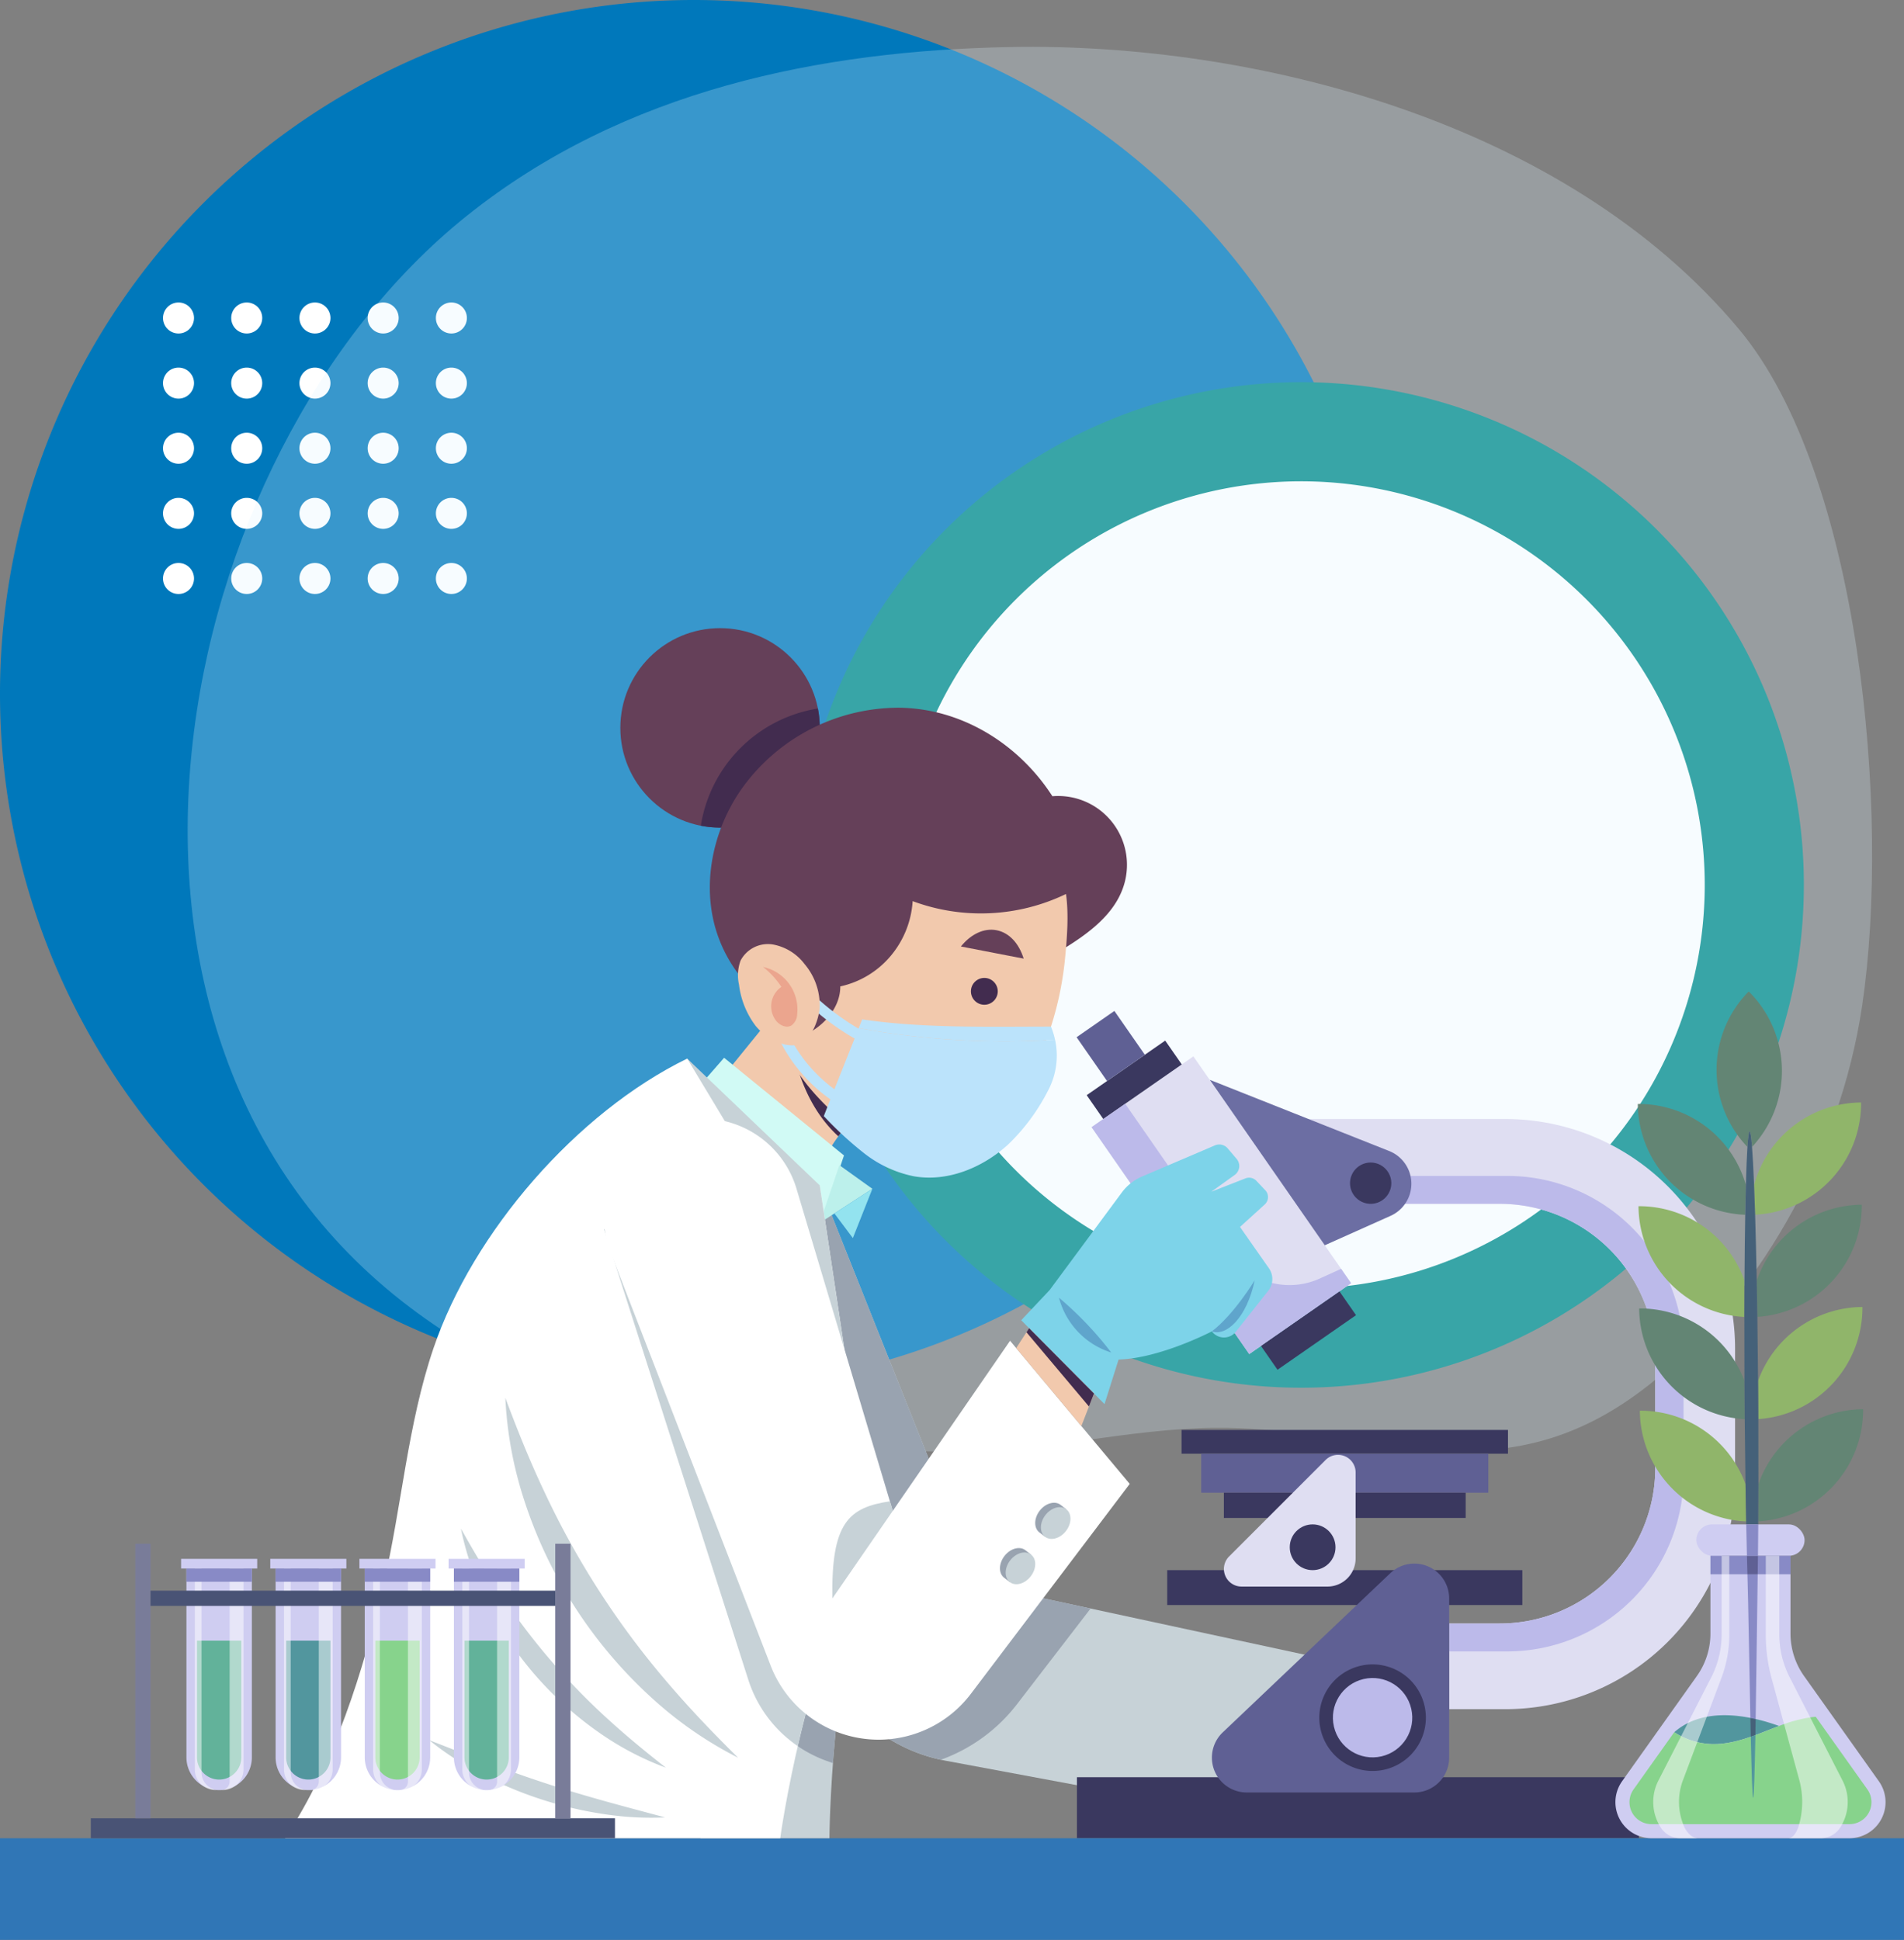 <svg xmlns="http://www.w3.org/2000/svg" xmlns:xlink="http://www.w3.org/1999/xlink" width="400" height="407.5" viewBox="0 0 400 407.5">
  <rect x="0" y="0" width="400" height="407.5" fill="#808080" stroke="none"/>
  <defs>
    <clipPath id="clip-path">
      <rect id="Rectángulo_33841" data-name="Rectángulo 33841" width="353.874" height="295.116" fill="none"/>
    </clipPath>
  </defs>
  <g id="Grupo_1018699" data-name="Grupo 1018699" transform="translate(-180 -3801)">
    <g id="Grupo_1009020" data-name="Grupo 1009020" transform="translate(180 3801)">
      <path id="Trazado_113636" data-name="Trazado 113636" d="M291.508,294.772A145.754,145.754,0,1,1,145.754,149.018,145.754,145.754,0,0,1,291.508,294.772" transform="translate(0 -149.018)" fill="#0078bb"/>
      <path id="Trazado_113637" data-name="Trazado 113637" d="M1199.467,544.095A105.615,105.615,0,1,1,1093.853,438.48a105.615,105.615,0,0,1,105.615,105.615" transform="translate(-820.505 -358.201)" fill="#008b8a"/>
      <path id="Trazado_113638" data-name="Trazado 113638" d="M1232.906,598.359a84.79,84.79,0,1,1-84.79-84.79,84.79,84.79,0,0,1,84.79,84.79" transform="translate(-874.769 -412.465)" fill="#fff"/>
      <path id="Trazado_113665" data-name="Trazado 113665" d="M129.99,381.385a3.257,3.257,0,1,1-3.257-3.257,3.257,3.257,0,0,1,3.257,3.257" transform="translate(-89.231 -314.587)" fill="#fff"/>
      <path id="Trazado_113666" data-name="Trazado 113666" d="M181.665,381.385a3.257,3.257,0,1,1-3.257-3.257,3.257,3.257,0,0,1,3.257,3.257" transform="translate(-126.575 -314.587)" fill="#fff"/>
      <path id="Trazado_113667" data-name="Trazado 113667" d="M233.34,381.385a3.257,3.257,0,1,1-3.257-3.257,3.257,3.257,0,0,1,3.257,3.257" transform="translate(-163.918 -314.587)" fill="#fff"/>
      <path id="Trazado_113668" data-name="Trazado 113668" d="M285.016,381.385a3.257,3.257,0,1,1-3.257-3.257,3.257,3.257,0,0,1,3.257,3.257" transform="translate(-201.262 -314.587)" fill="#fff"/>
      <path id="Trazado_113669" data-name="Trazado 113669" d="M336.69,381.385a3.257,3.257,0,1,1-3.257-3.257,3.257,3.257,0,0,1,3.257,3.257" transform="translate(-238.605 -314.587)" fill="#fff"/>
      <path id="Trazado_113670" data-name="Trazado 113670" d="M129.99,430.711a3.257,3.257,0,1,1-3.257-3.257,3.257,3.257,0,0,1,3.257,3.257" transform="translate(-89.231 -350.233)" fill="#fff"/>
      <path id="Trazado_113671" data-name="Trazado 113671" d="M181.665,430.711a3.257,3.257,0,1,1-3.257-3.257,3.257,3.257,0,0,1,3.257,3.257" transform="translate(-126.575 -350.233)" fill="#fff"/>
      <path id="Trazado_113672" data-name="Trazado 113672" d="M233.34,430.711a3.257,3.257,0,1,1-3.257-3.257,3.257,3.257,0,0,1,3.257,3.257" transform="translate(-163.918 -350.233)" fill="#fff"/>
      <path id="Trazado_113673" data-name="Trazado 113673" d="M285.016,430.711a3.257,3.257,0,1,1-3.257-3.257,3.257,3.257,0,0,1,3.257,3.257" transform="translate(-201.262 -350.233)" fill="#fff"/>
      <path id="Trazado_113674" data-name="Trazado 113674" d="M336.69,430.711a3.257,3.257,0,1,1-3.257-3.257,3.257,3.257,0,0,1,3.257,3.257" transform="translate(-238.605 -350.233)" fill="#fff"/>
      <path id="Trazado_113675" data-name="Trazado 113675" d="M129.99,480.038a3.257,3.257,0,1,1-3.257-3.257,3.257,3.257,0,0,1,3.257,3.257" transform="translate(-89.231 -385.88)" fill="#fff"/>
      <path id="Trazado_113676" data-name="Trazado 113676" d="M181.665,480.038a3.257,3.257,0,1,1-3.257-3.257,3.257,3.257,0,0,1,3.257,3.257" transform="translate(-126.575 -385.88)" fill="#fff"/>
      <path id="Trazado_113677" data-name="Trazado 113677" d="M233.34,480.038a3.257,3.257,0,1,1-3.257-3.257,3.257,3.257,0,0,1,3.257,3.257" transform="translate(-163.918 -385.88)" fill="#fff"/>
      <path id="Trazado_113678" data-name="Trazado 113678" d="M285.016,480.038a3.257,3.257,0,1,1-3.257-3.257,3.257,3.257,0,0,1,3.257,3.257" transform="translate(-201.262 -385.88)" fill="#fff"/>
      <path id="Trazado_113679" data-name="Trazado 113679" d="M336.69,480.038a3.257,3.257,0,1,1-3.257-3.257,3.257,3.257,0,0,1,3.257,3.257" transform="translate(-238.605 -385.88)" fill="#fff"/>
      <path id="Trazado_113680" data-name="Trazado 113680" d="M129.99,529.364a3.257,3.257,0,1,1-3.257-3.257,3.257,3.257,0,0,1,3.257,3.257" transform="translate(-89.231 -421.526)" fill="#fff"/>
      <path id="Trazado_113681" data-name="Trazado 113681" d="M181.665,529.364a3.257,3.257,0,1,1-3.257-3.257,3.257,3.257,0,0,1,3.257,3.257" transform="translate(-126.575 -421.526)" fill="#fff"/>
      <path id="Trazado_113682" data-name="Trazado 113682" d="M233.34,529.364a3.257,3.257,0,1,1-3.257-3.257,3.257,3.257,0,0,1,3.257,3.257" transform="translate(-163.918 -421.526)" fill="#fff"/>
      <path id="Trazado_113683" data-name="Trazado 113683" d="M285.016,529.364a3.257,3.257,0,1,1-3.257-3.257,3.257,3.257,0,0,1,3.257,3.257" transform="translate(-201.262 -421.526)" fill="#fff"/>
      <path id="Trazado_113684" data-name="Trazado 113684" d="M336.69,529.364a3.257,3.257,0,1,1-3.257-3.257,3.257,3.257,0,0,1,3.257,3.257" transform="translate(-238.605 -421.526)" fill="#fff"/>
      <path id="Trazado_113685" data-name="Trazado 113685" d="M129.99,578.69a3.257,3.257,0,1,1-3.257-3.257,3.257,3.257,0,0,1,3.257,3.257" transform="translate(-89.231 -457.172)" fill="#fff"/>
      <path id="Trazado_113686" data-name="Trazado 113686" d="M181.665,578.69a3.257,3.257,0,1,1-3.257-3.257,3.257,3.257,0,0,1,3.257,3.257" transform="translate(-126.575 -457.172)" fill="#fff"/>
      <path id="Trazado_113687" data-name="Trazado 113687" d="M233.34,578.69a3.257,3.257,0,1,1-3.257-3.257,3.257,3.257,0,0,1,3.257,3.257" transform="translate(-163.918 -457.172)" fill="#fff"/>
      <path id="Trazado_113688" data-name="Trazado 113688" d="M285.016,578.69a3.257,3.257,0,1,1-3.257-3.257,3.257,3.257,0,0,1,3.257,3.257" transform="translate(-201.262 -457.172)" fill="#fff"/>
      <path id="Trazado_113689" data-name="Trazado 113689" d="M336.69,578.69a3.257,3.257,0,1,1-3.257-3.257,3.257,3.257,0,0,1,3.257,3.257" transform="translate(-238.605 -457.172)" fill="#fff"/>
      <g id="Grupo_1002336" data-name="Grupo 1002336" transform="translate(39.426 9.84)" opacity="0.251">
        <g id="Grupo_80323" data-name="Grupo 80323" clip-path="url(#clip-path)">
          <path id="Trazado_113615" data-name="Trazado 113615" d="M226.121,290.472c-3.342-.259-6.753-.407-10.246-.38-18.481.14-36.557,5.21-55.153,5.014-39.4-.415-79.95-4.578-114-30.306C-28.722,207.8-3.993,85.7,58.547,35.57,91.779,8.934,133.171.789,172.828.036c51.05-.97,116.53,15.493,153.107,59.309C351.418,89.872,357.754,161,351.8,201.3c-4.742,32.079-22.538,62.33-45.019,79.938-28.036,21.96-51.807,11.469-80.657,9.237" transform="translate(0 0.004)" fill="#e0f4fe"/>
        </g>
      </g>
    </g>
    <g id="Grupo_1018698" data-name="Grupo 1018698" transform="translate(180 3932.948)">
      <g id="Grupo_1018635" data-name="Grupo 1018635" transform="translate(144.362 117.062)">
        <path id="Trazado_720146" data-name="Trazado 720146" d="M225.39,245.08,258.81,328.9l70.121,15.116-12.176,34.011L251.81,365.927a34.555,34.555,0,0,1-25.6-20.75l-28.678-69.25Z" transform="translate(-197.532 -245.08)" fill="#c7d2d7"/>
        <path id="Trazado_720147" data-name="Trazado 720147" d="M288.471,245.08l33.42,83.815,23.481,5.062-15.479,20.116a35.249,35.249,0,0,1-15.958,11.645,34.541,34.541,0,0,1-24.644-20.541l-28.678-69.25Z" transform="translate(-260.613 -245.08)" fill="#99a3b0"/>
      </g>
      <g id="Grupo_1018644" data-name="Grupo 1018644" transform="translate(226.174 80.408)">
        <rect id="Rectángulo_348344" data-name="Rectángulo 348344" width="118.053" height="12.816" transform="translate(0.074 160.971)" fill="#3a385f"/>
        <g id="Grupo_1018636" data-name="Grupo 1018636" transform="translate(46.161 22.708)">
          <path id="Trazado_720148" data-name="Trazado 720148" d="M93.119,244.03h27.108a32.689,32.689,0,0,1,32.689,32.689v22.786a32.689,32.689,0,0,1-32.689,32.689H109.612v17.991h11.8a48.265,48.265,0,0,0,48.265-48.265V274.483a48.265,48.265,0,0,0-48.265-48.265H77.5Z" transform="translate(-77.5 -226.218)" fill="#dfdef2"/>
          <path id="Trazado_720149" data-name="Trazado 720149" d="M163.008,279.418v25.814a37.034,37.034,0,0,1-37.034,37.034h-12.21v-5.859h10.614a32.689,32.689,0,0,0,32.689-32.689V280.933a32.689,32.689,0,0,0-32.689-32.689H97.271l-5.138-5.86h33.841A37.034,37.034,0,0,1,163.008,279.418Z" transform="translate(-81.652 -230.431)" fill="#bcbaea"/>
        </g>
        <g id="Grupo_1018639" data-name="Grupo 1018639" transform="translate(0 0)">
          <g id="Grupo_1018637" data-name="Grupo 1018637">
            <rect id="Rectángulo_348345" data-name="Rectángulo 348345" width="26.063" height="58.041" transform="matrix(-0.821, 0.571, -0.571, -0.821, 57.676, 57.199)" fill="#dfdef2"/>
            <rect id="Rectángulo_348346" data-name="Rectángulo 348346" width="20.086" height="6.1" transform="translate(22.098 11.244) rotate(145.201)" fill="#3a385f"/>
            <rect id="Rectángulo_348347" data-name="Rectángulo 348347" width="20.086" height="6.1" transform="translate(58.703 63.914) rotate(145.201)" fill="#3a385f"/>
            <rect id="Rectángulo_348348" data-name="Rectángulo 348348" width="9.672" height="11.209" transform="matrix(-0.821, 0.571, -0.571, -0.821, 14.34, 9.205)" fill="#5f6094"/>
          </g>
          <g id="Grupo_1018638" data-name="Grupo 1018638" transform="translate(27.981 14.472)">
            <path id="Trazado_720150" data-name="Trazado 720150" d="M169.475,215.078l37.686,14.956a7.393,7.393,0,0,1,.291,13.621l-13.82,6.18Z" transform="translate(-169.475 -215.078)" fill="#6c6ea3"/>
            <path id="Trazado_720151" data-name="Trazado 720151" d="M175.18,242.918a4.335,4.335,0,1,0,4.335-4.335A4.335,4.335,0,0,0,175.18,242.918Z" transform="translate(-145.715 -221.204)" fill="#3a385f"/>
          </g>
          <path id="Trazado_720152" data-name="Trazado 720152" d="M215.525,253.356l-21.871-31.469-7.061,4.907,33.124,47.66,21.4-14.874-2.1-3.018-4.488,2.034A15.4,15.4,0,0,1,215.525,253.356Z" transform="translate(-183.443 -202.381)" fill="#bcbaea"/>
        </g>
        <g id="Grupo_1018642" data-name="Grupo 1018642" transform="translate(19.037 88.019)">
          <rect id="Rectángulo_348349" data-name="Rectángulo 348349" width="74.608" height="7.332" transform="translate(0 29.452)" fill="#3a385f"/>
          <g id="Grupo_1018640" data-name="Grupo 1018640" transform="translate(3.016)">
            <rect id="Rectángulo_348350" data-name="Rectángulo 348350" width="68.577" height="4.991" fill="#3a385f"/>
            <rect id="Rectángulo_348351" data-name="Rectángulo 348351" width="60.313" height="8.189" transform="translate(4.132 4.991)" fill="#5f6094"/>
            <rect id="Rectángulo_348352" data-name="Rectángulo 348352" width="50.799" height="5.307" transform="translate(8.889 13.18)" fill="#3a385f"/>
          </g>
          <g id="Grupo_1018641" data-name="Grupo 1018641" transform="translate(11.905 5.221)">
            <path id="Trazado_720153" data-name="Trazado 720153" d="M189.017,349.293h18.062a5.915,5.915,0,0,0,5.915-5.915V325.316a3.7,3.7,0,0,0-6.311-2.614L186.4,342.982A3.7,3.7,0,0,0,189.017,349.293Z" transform="translate(-185.313 -321.612)" fill="#dfdef2"/>
            <ellipse id="Elipse_8466" data-name="Elipse 8466" cx="4.806" cy="4.806" rx="4.806" ry="4.806" transform="translate(13.84 14.619)" fill="#3a385f"/>
          </g>
        </g>
        <g id="Grupo_1018643" data-name="Grupo 1018643" transform="translate(28.416 116.082)">
          <path id="Trazado_720154" data-name="Trazado 720154" d="M166.072,400.6h35.2a7.321,7.321,0,0,0,7.321-7.321V359.842a7.322,7.322,0,0,0-12.364-5.309l-35.2,33.435A7.321,7.321,0,0,0,166.072,400.6Z" transform="translate(-158.735 -352.506)" fill="#5f6094"/>
          <ellipse id="Elipse_8467" data-name="Elipse 8467" cx="11.195" cy="11.195" rx="11.195" ry="11.195" transform="translate(40.009 46.934) rotate(-158.207)" fill="#3a385f"/>
          <ellipse id="Elipse_8468" data-name="Elipse 8468" cx="8.336" cy="8.336" rx="8.336" ry="8.336" transform="translate(27.536 42.39) rotate(-103.08)" fill="#bcbaea"/>
        </g>
      </g>
      <path id="Trazado_720225" data-name="Trazado 720225" d="M0,0H400V21.358H0Z" transform="translate(0 254.194)" fill="#3076b6"/>
      <g id="Grupo_1018648" data-name="Grupo 1018648" transform="translate(339.37 76.319)">
        <rect id="Rectángulo_348354" data-name="Rectángulo 348354" width="22.736" height="6.593" rx="3.296" transform="translate(17.007 111.948)" fill="#cfcdf2"/>
        <path id="Trazado_720155" data-name="Trazado 720155" d="M36.149,397.67l15.712-22.1a15.421,15.421,0,0,0,2.852-8.934V350.3H71.533v16.335a15.421,15.421,0,0,0,2.852,8.934L90.1,397.67a7.576,7.576,0,0,1-6.174,11.965h-41.6a7.576,7.576,0,0,1-6.174-11.965Z" transform="translate(-34.748 -231.76)" fill="#cfcdf1"/>
        <g id="Grupo_1018645" data-name="Grupo 1018645" transform="translate(2.954 152.035)">
          <path id="Trazado_720156" data-name="Trazado 720156" d="M87.019,397.862c-1.153.43-2.3.887-3.442,1.332-3.423,1.332-6.989,2.563-10.661,2.471A15.393,15.393,0,0,1,65,399.172C71.315,393.641,80.84,395.634,87.019,397.862Z" transform="translate(-55.587 -395.602)" fill="#52969e"/>
          <path id="Trazado_720157" data-name="Trazado 720157" d="M39.6,411.305,48.136,399.3l.015-.013a15.393,15.393,0,0,0,7.922,2.494c3.672.092,7.238-1.139,10.661-2.471,1.143-.445,2.288-.9,3.442-1.332a29.916,29.916,0,0,1,7.064-1.876q.318-.036.638-.058l10.85,15.262a4.619,4.619,0,0,1-3.764,7.295h-41.6a4.619,4.619,0,0,1-3.764-7.295Z" transform="translate(-38.742 -395.717)" fill="#87d38c"/>
        </g>
        <rect id="Rectángulo_348355" data-name="Rectángulo 348355" width="16.821" height="3.882" transform="translate(19.965 118.541)" fill="#888ac6"/>
        <g id="Grupo_1018646" data-name="Grupo 1018646" transform="translate(7.95 118.541)">
          <path id="Trazado_720158" data-name="Trazado 720158" d="M52.295,407.417a17.625,17.625,0,0,0,.313-9.746l-6.016-22.1a34.867,34.867,0,0,1-1.092-8.934V350.3h2.834v16.335a19.784,19.784,0,0,0,2.053,8.934L61.7,397.67a9.879,9.879,0,0,1-.589,9.746,4.833,4.833,0,0,1-3.857,2.219H50.244C51.013,409.636,51.751,408.837,52.295,407.417Z" transform="translate(-21.855 -350.301)" fill="#fff" opacity="0.5"/>
          <path id="Trazado_720159" data-name="Trazado 720159" d="M80.151,397.67l11.309-22.1a19.784,19.784,0,0,0,2.053-8.934V350.3h1.605v16.335a25.84,25.84,0,0,1-1.508,8.934L85.3,397.67a13.006,13.006,0,0,0,.433,9.746c.751,1.42,1.771,2.219,2.833,2.219H84.6a4.833,4.833,0,0,1-3.857-2.219A9.879,9.879,0,0,1,80.151,397.67Z" transform="translate(-79.142 -350.301)" fill="#fff" opacity="0.5"/>
        </g>
        <g id="Grupo_1018647" data-name="Grupo 1018647" transform="translate(4.71)">
          <path id="Trazado_720160" data-name="Trazado 720160" d="M64.169,221.519h0a23.452,23.452,0,0,1-22.257,23.575c-.07-2.277-.144-4.381-.221-6.271A23.459,23.459,0,0,1,64.169,221.519Z" transform="translate(-17.263 -198.196)" fill="#90b56a"/>
          <path id="Trazado_720161" data-name="Trazado 720161" d="M63.56,250.568h0a23.452,23.452,0,0,1-21.931,23.556c-.039-2.631-.082-5.176-.129-7.622A23.457,23.457,0,0,1,63.56,250.568Z" transform="translate(-16.512 -205.767)" fill="#638574"/>
          <path id="Trazado_720162" data-name="Trazado 720162" d="M41.308,295.129a23.461,23.461,0,0,1,21.919-15.512h0a23.451,23.451,0,0,1-21.868,23.55c-.007-1.457-.015-2.925-.024-4.412C41.328,297.536,41.318,296.33,41.308,295.129Z" transform="translate(-16.039 -213.338)" fill="#90b56a"/>
          <path id="Trazado_720163" data-name="Trazado 720163" d="M63.142,308.665a23.453,23.453,0,0,1-22.026,23.564c.017-2.507.029-5.125.035-7.837A23.459,23.459,0,0,1,63.142,308.665Z" transform="translate(-15.811 -220.909)" fill="#638574"/>
          <path id="Trazado_720164" data-name="Trazado 720164" d="M74.425,221.938h0a23.458,23.458,0,0,1,22.7,17.006c-.052,1.891-.1,3.995-.138,6.272A23.452,23.452,0,0,1,74.425,221.938Z" transform="translate(-74.425 -198.305)" fill="#638574"/>
          <path id="Trazado_720165" data-name="Trazado 720165" d="M74.822,250.987h0A23.457,23.457,0,0,1,97.09,266.627c-.015,2.447-.024,4.992-.028,7.624A23.452,23.452,0,0,1,74.822,250.987Z" transform="translate(-74.68 -205.876)" fill="#90b56a"/>
          <path id="Trazado_720166" data-name="Trazado 720166" d="M96.931,303.295a23.45,23.45,0,0,1-22.177-23.26h0a23.461,23.461,0,0,1,22.122,15.222c.007,1.2.013,2.407.021,3.627C96.907,300.37,96.918,301.837,96.931,303.295Z" transform="translate(-74.47 -213.447)" fill="#638574"/>
          <path id="Trazado_720167" data-name="Trazado 720167" d="M74.349,309.084h0a23.459,23.459,0,0,1,22.2,15.434c.041,2.712.088,5.329.138,7.837A23.454,23.454,0,0,1,74.349,309.084Z" transform="translate(-73.924 -221.018)" fill="#90b56a"/>
          <path id="Trazado_720168" data-name="Trazado 720168" d="M71.138,219.362c-.17,0-.325,1.161-.462,3.275a23.448,23.448,0,0,1,.268-32.662h0a23.448,23.448,0,0,1,.7,32.655C71.479,220.518,71.308,219.361,71.138,219.362Z" transform="translate(-47.646 -189.975)" fill="#638574"/>
          <path id="Trazado_720169" data-name="Trazado 720169" d="M71.072,355.551h2.155c-.1,6.328-.245,19.593-.426,30.416q-.551-.126-1.113-.237C71.465,374.952,71.255,361.834,71.072,355.551Z" transform="translate(-48.044 -233.129)" fill="#888ac6"/>
          <path id="Trazado_720170" data-name="Trazado 720170" d="M71.733,400.323c-.029-1.269-.057-2.594-.085-3.956q.563.111,1.113.237c-.019,1.156-.038,2.282-.058,3.37Q72.22,400.153,71.733,400.323Z" transform="translate(-48.004 -243.766)" fill="#456179"/>
          <path id="Trazado_720171" data-name="Trazado 720171" d="M72.23,414.41c-.169,0-.339-5.47-.5-12.816q.487-.17.97-.349C72.559,408.765,72.4,414.41,72.23,414.41Z" transform="translate(-47.998 -245.038)" fill="#52969e"/>
          <path id="Trazado_720172" data-name="Trazado 720172" d="M71.235,311.671c-.05-2.507-.1-5.125-.138-7.837-.067-4.336-.121-8.91-.162-13.653-.013-1.457-.024-2.925-.034-4.411-.007-1.22-.014-2.427-.021-3.627-.023-4.656-.03-9.157-.024-13.435,0-2.631.013-5.177.028-7.624.031-5.1.084-9.758.155-13.84.041-2.277.087-4.382.138-6.272.092-3.357.2-6.061.326-7.977.137-2.114.292-3.273.462-3.275s.34,1.156.5,3.268c.15,1.915.3,4.617.431,7.972.077,1.89.151,3.993.221,6.271.126,4.081.24,8.737.338,13.837.047,2.446.09,4.991.129,7.622.063,4.278.115,8.779.153,13.434.01,1.2.019,2.407.027,3.627.01,1.487.018,2.954.024,4.412.021,4.742.027,9.316.018,13.653-.006,2.712-.018,5.33-.035,7.837,0,.211,0,.418,0,.628H71.247C71.244,312.077,71.239,311.876,71.235,311.671Z" transform="translate(-48.475 -200.334)" fill="#456179"/>
          <path id="Trazado_720173" data-name="Trazado 720173" d="M71,350.3h2.314c-.017,1.34-.035,2.637-.055,3.882H71.1C71.067,352.938,71.031,351.641,71,350.3Z" transform="translate(-48.075 -231.76)" fill="#5f6094"/>
          <path id="Trazado_720174" data-name="Trazado 720174" d="M70.913,341.384h2.528q-.024,3.449-.063,6.593H71.064Q70.984,344.838,70.913,341.384Z" transform="translate(-48.14 -229.436)" fill="#888ac6"/>
        </g>
      </g>
      <g id="Grupo_1018673" data-name="Grupo 1018673" transform="translate(59.889 0)">
        <g id="Grupo_1018649" data-name="Grupo 1018649" transform="translate(93.544 78.756)">
          <path id="Trazado_720175" data-name="Trazado 720175" d="M353.3,203.006a32.694,32.694,0,0,0-6.521,7.778L325.833,193.72l10.993-13.535Z" transform="translate(-325.833 -180.185)" fill="#f2c9ad"/>
          <path id="Trazado_720176" data-name="Trazado 720176" d="M326.989,192.265a51.207,51.207,0,0,1-1.156-9.409L340.881,203.7a27.9,27.9,0,0,0-4.775,5.174C331.407,204.594,328.4,198.52,326.989,192.265Z" transform="translate(-313.415 -180.881)" fill="#422c4f"/>
        </g>
        <g id="Grupo_1018657" data-name="Grupo 1018657" transform="translate(70.434 0)">
          <g id="Grupo_1018650" data-name="Grupo 1018650">
            <ellipse id="Elipse_8469" data-name="Elipse 8469" cx="20.949" cy="20.949" rx="20.949" ry="20.949" fill="#654059"/>
            <path id="Trazado_720177" data-name="Trazado 720177" d="M362.166,89.387a20.948,20.948,0,0,1-24.594,24.62,29.652,29.652,0,0,1,24.594-24.62Z" transform="translate(-320.666 -72.503)" fill="#422c4f"/>
          </g>
          <path id="Trazado_720178" data-name="Trazado 720178" d="M322.5,141.093c6.145-3.654,12.777-7.911,14.841-14.755a14.461,14.461,0,0,0-15.051-18.585c-7.111-11.041-19.142-18.474-32.274-18.592a40.539,40.539,0,0,0-33.432,17.656c-5.252,7.843-7.577,17.78-5.508,26.988s8.77,17.44,17.671,20.579c-1.531,2.557.123,7.3,2.735,8.741s5.948.992,8.548-.465a21.375,21.375,0,0,0,6.365-6.182,72.437,72.437,0,0,0,8.364-14.491C303.6,142.565,314.879,145.624,322.5,141.093Z" transform="translate(-231.523 -72.444)" fill="#654059"/>
          <path id="Trazado_720179" data-name="Trazado 720179" d="M279.287,161.5a19.165,19.165,0,0,0,10.526-6.333,19.8,19.8,0,0,0,4.677-11.583,41.15,41.15,0,0,0,32.216-1.5c.618,4.389.2,9.4-.2,13.539a68.662,68.662,0,0,1-3.837,16.888,66.625,66.625,0,0,1-9.1,16.931,31.99,31.99,0,0,1-7.372,7.507,15.732,15.732,0,0,1-9.935,2.966c-5.3-.415-9.684-4.091-13.677-7.593-5.693-4.993-11.561-10.222-14.576-17.168-.31-.713-.581-1.437-.827-2.17a18.3,18.3,0,0,0,3.845-.971C275.406,170.363,279.309,166.182,279.287,161.5Z" transform="translate(-233.079 -86.239)" fill="#f2c9ad"/>
          <g id="Grupo_1018651" data-name="Grupo 1018651" transform="translate(71.546 63.349)">
            <path id="Trazado_720180" data-name="Trazado 720180" d="M287.139,152.339c2.692.521,4.722,2.828,5.686,5.967l-13.187-2.552C281.7,153.2,284.445,151.818,287.139,152.339Z" transform="translate(-279.637 -152.23)" fill="#654059"/>
          </g>
          <ellipse id="Elipse_8470" data-name="Elipse 8470" cx="2.819" cy="2.819" rx="2.819" ry="2.819" transform="translate(73.651 73.475)" fill="#422c4f"/>
          <g id="Grupo_1018655" data-name="Grupo 1018655" transform="translate(33.188 76.589)">
            <g id="Grupo_1018652" data-name="Grupo 1018652" transform="translate(5.406)">
              <path id="Trazado_720181" data-name="Trazado 720181" d="M335.987,181.231l.992-1.983a51.038,51.038,0,0,1-12.81-9.111l-1.548,1.588A53.248,53.248,0,0,0,335.987,181.231Z" transform="translate(-322.621 -170.137)" fill="#bbe3fb"/>
            </g>
            <g id="Grupo_1018653" data-name="Grupo 1018653" transform="translate(0 8.458)">
              <path id="Trazado_720182" data-name="Trazado 720182" d="M343.324,196.642l1.163-1.89a31.333,31.333,0,0,1-11.8-13.176l-2.005.946A33.58,33.58,0,0,0,343.324,196.642Z" transform="translate(-330.687 -181.576)" fill="#bbe3fb"/>
            </g>
            <g id="Grupo_1018654" data-name="Grupo 1018654" transform="translate(9.553 5.597)">
              <path id="Trazado_720183" data-name="Trazado 720183" d="M270.722,179.539c.241-.61.486-1.225.725-1.832,12.828,1.9,26.7,1.518,39.667,1.518a16.051,16.051,0,0,1,.854,2.749A169.089,169.089,0,0,1,270.722,179.539Z" transform="translate(-263.384 -177.707)" fill="#bbe3fb"/>
              <path id="Trazado_720184" data-name="Trazado 720184" d="M277.574,180.185a169.089,169.089,0,0,0,41.247,2.435,15.62,15.62,0,0,1-1.508,10.757,42.227,42.227,0,0,1-8.47,11.372c-5.323,4.789-12.631,7.8-19.684,6.563a24.906,24.906,0,0,1-10.413-4.812,74.313,74.313,0,0,1-8.508-7.833C272.636,192.567,275.152,186.314,277.574,180.185Z" transform="translate(-270.236 -178.353)" fill="#bbe3fb"/>
            </g>
          </g>
          <g id="Grupo_1018656" data-name="Grupo 1018656" transform="translate(24.727 66.386)">
            <path id="Trazado_720185" data-name="Trazado 720185" d="M354.725,169.591a13.4,13.4,0,0,0-3.179-9.077,10.778,10.778,0,0,0-6.714-4.12,6.5,6.5,0,0,0-6.727,3.387,9.015,9.015,0,0,0-.328,5.079,17.96,17.96,0,0,0,3.492,8.644c1.843,2.258,5.377,4.478,8.455,4.027C352.823,177.078,354.574,172.222,354.725,169.591Z" transform="translate(-337.572 -156.339)" fill="#f2c9ad"/>
            <path id="Trazado_720186" data-name="Trazado 720186" d="M343.924,162.811A9.122,9.122,0,0,1,351.1,172.7a3.042,3.042,0,0,1-1.207,2.4c-1.126.663-2.614-.1-3.363-1.174A4.955,4.955,0,0,1,347.777,167,17.552,17.552,0,0,0,343.924,162.811Z" transform="translate(-338.673 -158.026)" fill="#eba58e"/>
          </g>
        </g>
        <path id="Trazado_720187" data-name="Trazado 720187" d="M338.451,197.051l25.185,20.518-5.961,17.56-26.987-29.205Z" transform="translate(-246.214 -106.801)" fill="#d1faf5"/>
        <g id="Grupo_1018658" data-name="Grupo 1018658" transform="translate(112.331 112.806)">
          <path id="Trazado_720188" data-name="Trazado 720188" d="M326.742,228.662l6.933,4.971L322.621,240.8Z" transform="translate(-322.621 -228.662)" fill="#bcf0eb"/>
          <path id="Trazado_720189" data-name="Trazado 720189" d="M330.6,235.384l-4.1,10.351-3.88-5.176Z" transform="translate(-319.548 -230.414)" fill="#93e3ef"/>
        </g>
        <g id="Grupo_1018664" data-name="Grupo 1018664" transform="translate(0 90.423)">
          <path id="Trazado_720190" data-name="Trazado 720190" d="M358.761,344.551c-8.783,27.357-9.029,63.586-9.029,63.586H322.621C325.576,383.853,340.256,360.552,358.761,344.551Z" transform="translate(-235.375 -244.366)" fill="#c7d2d7"/>
          <path id="Trazado_720191" data-name="Trazado 720191" d="M434.952,235.69l11.054,73.546c-14.328,26.248-19.363,63.586-19.363,63.586H322.621c10.394-15.731,16.448-35.044,20.715-53.41,3.818-16.436,5.03-33.5,10.453-49.483,8.3-24.452,30.1-49.557,53.306-60.878l26.987,29.205Z" transform="translate(-322.621 -209.051)" fill="#fff"/>
          <g id="Grupo_1018659" data-name="Grupo 1018659" transform="translate(66.987 35.775)">
            <path id="Trazado_720192" data-name="Trazado 720192" d="M322.621,312.977l3.509,23.345-3.509-23.345Z" transform="translate(-269.731 -271.911)" fill="#c7d2d7"/>
            <path id="Trazado_720193" data-name="Trazado 720193" d="M330,392.364l-1.3-.464a26.744,26.744,0,0,1-6.079-3.108c3-12.976,8-30.2,15.669-44.24C333.189,360.442,330.968,379.326,330,392.364Z" transform="translate(-281.892 -280.141)" fill="#99a3b0"/>
            <path id="Trazado_720194" data-name="Trazado 720194" d="M352.929,352.072l-30.308-94.636L375.51,298.5l3.509,23.345c-7.667,14.045-12.672,31.264-15.669,44.24A26.724,26.724,0,0,1,352.929,352.072Z" transform="translate(-322.621 -257.436)" fill="#c7d2d7"/>
          </g>
          <path id="Trazado_720195" data-name="Trazado 720195" d="M327.367,209.051,342.216,233.7l20.555,52.194-7.187-47.819-.358-2.382Z" transform="translate(-242.893 -209.051)" fill="#c7d2d7"/>
          <g id="Grupo_1018663" data-name="Grupo 1018663" transform="translate(30.262 71.264)">
            <g id="Grupo_1018660" data-name="Grupo 1018660" transform="translate(16.016)">
              <path id="Trazado_720196" data-name="Trazado 720196" d="M409.679,381.025A81.358,81.358,0,0,1,391.7,368.6a96.234,96.234,0,0,1-26.95-41.674,81.362,81.362,0,0,1-3.956-21.492c2.257,6.041,4.929,12.834,8.232,19.806a175.973,175.973,0,0,0,25.965,40.152C400,371.265,405.1,376.489,409.679,381.025Z" transform="translate(-360.795 -305.435)" fill="#c7d2d7"/>
            </g>
            <g id="Grupo_1018661" data-name="Grupo 1018661" transform="translate(6.676 27.454)">
              <path id="Trazado_720197" data-name="Trazado 720197" d="M424.363,392.8a61.85,61.85,0,0,1-14.167-7.471,73.361,73.361,0,0,1-23.675-27.62,61.878,61.878,0,0,1-5.218-15.143c2.319,4.121,5,8.753,8.142,13.468A139.714,139.714,0,0,0,412.3,382.7C416.478,386.517,420.645,389.879,424.363,392.8Z" transform="translate(-381.302 -342.566)" fill="#c7d2d7"/>
            </g>
            <g id="Grupo_1018662" data-name="Grupo 1018662" transform="translate(0 71.896)">
              <path id="Trazado_720198" data-name="Trazado 720198" d="M381.509,402.674c6.854,2.656,15.558,6.169,24.481,9.068,8.909,2.941,18.006,5.257,25.1,7.17a65.7,65.7,0,0,1-12.407-.63,81.361,81.361,0,0,1-26.8-8.777A65.743,65.743,0,0,1,381.509,402.674Z" transform="translate(-381.509 -402.674)" fill="#c7d2d7"/>
            </g>
          </g>
        </g>
        <g id="Grupo_1018672" data-name="Grupo 1018672" transform="translate(66.987 103.004)">
          <g id="Grupo_1018665" data-name="Grupo 1018665">
            <path id="Trazado_720199" data-name="Trazado 720199" d="M290.018,241.026l20.16,67.469,24.645-35.736,25.139,30.067-33.369,44.089a24.312,24.312,0,0,1-19.385,9.639h0a24.31,24.31,0,0,1-22.674-15.539L250.9,254.183a20.657,20.657,0,0,1,12.993-27.135h0A20.657,20.657,0,0,1,290.018,241.026Z" transform="translate(-249.5 -226.066)" fill="#fff"/>
            <path id="Trazado_720200" data-name="Trazado 720200" d="M329.535,336.84l-12.691,18.4c-.248-15.936,3.4-19.108,12.111-20.419Z" transform="translate(-268.857 -254.411)" fill="#c7d2d7"/>
          </g>
          <g id="Grupo_1018668" data-name="Grupo 1018668" transform="translate(87.665 5.462)">
            <g id="Grupo_1018666" data-name="Grupo 1018666">
              <path id="Trazado_720201" data-name="Trazado 720201" d="M208.982,270.371l17.5,17.622,2.957-9.366c8.75-.246,19.593-5.915,19.593-5.915h0a3.171,3.171,0,0,0,5.034.081l6.819-8.618a3.949,3.949,0,0,0,.138-4.716l-6.077-8.682,5.192-4.719a2.1,2.1,0,0,0,.113-3l-1.867-1.973a2.1,2.1,0,0,0-2.292-.513l-7.184,2.811,4.916-3.524a2.314,2.314,0,0,0,.413-3.383l-1.882-2.209a2.314,2.314,0,0,0-2.671-.628l-15.32,6.545a10.348,10.348,0,0,0-4.255,3.363l-15.15,20.477Z" transform="translate(-208.982 -233.454)" fill="#7dd3e9"/>
            </g>
            <path id="Trazado_720202" data-name="Trazado 720202" d="M214,282.772c4.683-3.573,9-10.721,9-10.721C221.332,279.947,217.02,283.881,214,282.772Z" transform="translate(-173.951 -243.514)" fill="#5fa5cc"/>
            <g id="Grupo_1018667" data-name="Grupo 1018667" transform="translate(7.934 32.189)">
              <path id="Trazado_720203" data-name="Trazado 720203" d="M265.733,288.5a16.46,16.46,0,0,1-10.975-11.514A73.43,73.43,0,0,1,265.733,288.5Z" transform="translate(-254.758 -276.99)" fill="#5fa5cc"/>
            </g>
          </g>
          <path id="Trazado_720204" data-name="Trazado 720204" d="M262.37,285.642l-2.714,4.181L273.349,306.2,276,299.368Z" transform="translate(-173.048 -241.594)" fill="#f2c9ad"/>
          <path id="Trazado_720205" data-name="Trazado 720205" d="M260.213,285.642l13.63,13.726-1.057,2.725L259.657,286.5Z" transform="translate(-170.89 -241.594)" fill="#422c4f"/>
          <g id="Grupo_1018671" data-name="Grupo 1018671" transform="translate(83.203 80.721)">
            <g id="Grupo_1018669" data-name="Grupo 1018669" transform="translate(7.405)">
              <path id="Trazado_720206" data-name="Trazado 720206" d="M272.856,335.689l1.194.923-.373.481a4.394,4.394,0,0,1-3.717,4.812l-.372.482-1.194-.922c-1.193-.922-1.162-2.962.07-4.557S271.663,334.768,272.856,335.689Z" transform="translate(-267.52 -335.241)" fill="#99a3b0"/>
              <path id="Trazado_720207" data-name="Trazado 720207" d="M267.281,338.155c-1.232,1.595-1.263,3.635-.069,4.557s3.159.376,4.391-1.218,1.264-3.635.07-4.557S268.514,336.561,267.281,338.155Z" transform="translate(-265.143 -335.566)" fill="#c7d2d7"/>
            </g>
            <g id="Grupo_1018670" data-name="Grupo 1018670" transform="translate(0 9.519)">
              <path id="Trazado_720208" data-name="Trazado 720208" d="M282.872,348.564l1.194.923-.372.481a4.394,4.394,0,0,1-3.717,4.812l-.373.482-1.194-.922c-1.193-.922-1.162-2.962.07-4.557S281.679,347.643,282.872,348.564Z" transform="translate(-277.536 -348.116)" fill="#99a3b0"/>
              <path id="Trazado_720209" data-name="Trazado 720209" d="M277.3,351.03c-1.232,1.595-1.264,3.635-.07,4.557s3.159.376,4.391-1.218,1.264-3.635.07-4.557S278.529,349.436,277.3,351.03Z" transform="translate(-275.159 -348.441)" fill="#c7d2d7"/>
            </g>
          </g>
        </g>
      </g>
      <g id="Grupo_1018688" data-name="Grupo 1018688" transform="translate(19.079 192.333)">
        <g id="Grupo_1018686" data-name="Grupo 1018686" transform="translate(18.968 3.173)">
          <g id="Grupo_1018676" data-name="Grupo 1018676" transform="translate(56.192)">
            <rect id="Rectángulo_348356" data-name="Rectángulo 348356" width="15.989" height="2.033" fill="#cfcdf2"/>
            <path id="Trazado_720210" data-name="Trazado 720210" d="M429.8,400.475h0a6.874,6.874,0,0,0,6.875-6.874V353.926H422.931V393.6A6.874,6.874,0,0,0,429.8,400.475Z" transform="translate(-421.811 -351.893)" fill="#cfcdf1"/>
            <path id="Trazado_720211" data-name="Trazado 720211" d="M430.588,403.6a4.661,4.661,0,0,0,4.656-4.656V374.426h-9.312v24.518A4.661,4.661,0,0,0,430.588,403.6Z" transform="translate(-422.593 -357.236)" fill="#62b29a"/>
            <g id="Grupo_1018675" data-name="Grupo 1018675" transform="translate(2.881 2.033)" opacity="0.5">
              <path id="Trazado_720212" data-name="Trazado 720212" d="M427.111,398.678V353.926h2.915v42.2a4.352,4.352,0,0,1-4.352,4.352h-.361A1.8,1.8,0,0,0,427.111,398.678Z" transform="translate(-419.799 -353.926)" fill="#fff"/>
              <g id="Grupo_1018674" data-name="Grupo 1018674">
                <path id="Trazado_720213" data-name="Trazado 720213" d="M434.181,353.926v42.846a3.7,3.7,0,0,0,2.414,3.46,1.78,1.78,0,0,0,.889.243h-.361a4.352,4.352,0,0,1-4.352-4.352v-42.2Z" transform="translate(-432.771 -353.926)" fill="#fff"/>
              </g>
            </g>
            <rect id="Rectángulo_348357" data-name="Rectángulo 348357" width="13.748" height="2.773" transform="translate(1.12 2.033)" fill="#888ac6"/>
          </g>
          <g id="Grupo_1018679" data-name="Grupo 1018679" transform="translate(37.462)">
            <rect id="Rectángulo_348358" data-name="Rectángulo 348358" width="15.989" height="2.033" fill="#cfcdf2"/>
            <path id="Rectángulo_348359" data-name="Rectángulo 348359" d="M0,0H13.748a0,0,0,0,1,0,0V39.675A6.874,6.874,0,0,1,6.874,46.55h0A6.874,6.874,0,0,1,0,39.675V0A0,0,0,0,1,0,0Z" transform="translate(1.12 2.033)" fill="#cfcdf1"/>
            <path id="Trazado_720214" data-name="Trazado 720214" d="M455.921,403.6a4.662,4.662,0,0,0,4.656-4.656V374.426h-9.312v24.518A4.661,4.661,0,0,0,455.921,403.6Z" transform="translate(-447.926 -357.236)" fill="#87d38c"/>
            <g id="Grupo_1018678" data-name="Grupo 1018678" transform="translate(2.881 2.033)" opacity="0.5">
              <path id="Trazado_720215" data-name="Trazado 720215" d="M452.443,398.678V353.926h2.915v42.2a4.352,4.352,0,0,1-4.352,4.352h-.361A1.8,1.8,0,0,0,452.443,398.678Z" transform="translate(-445.132 -353.926)" fill="#fff"/>
              <g id="Grupo_1018677" data-name="Grupo 1018677">
                <path id="Trazado_720216" data-name="Trazado 720216" d="M459.514,353.926v42.846a3.7,3.7,0,0,0,2.414,3.46,1.778,1.778,0,0,0,.889.243h-.361a4.352,4.352,0,0,1-4.352-4.352v-42.2Z" transform="translate(-458.104 -353.926)" fill="#fff"/>
              </g>
            </g>
            <rect id="Rectángulo_348360" data-name="Rectángulo 348360" width="13.748" height="2.773" transform="translate(1.12 2.033)" fill="#888ac6"/>
          </g>
          <g id="Grupo_1018682" data-name="Grupo 1018682" transform="translate(18.731)">
            <rect id="Rectángulo_348361" data-name="Rectángulo 348361" width="15.989" height="2.033" fill="#cfcdf2"/>
            <path id="Trazado_720217" data-name="Trazado 720217" d="M480.472,400.475h0a6.874,6.874,0,0,0,6.875-6.874V353.926H473.6V393.6A6.874,6.874,0,0,0,480.472,400.475Z" transform="translate(-472.478 -351.893)" fill="#cfcdf1"/>
            <path id="Trazado_720218" data-name="Trazado 720218" d="M481.254,403.6a4.661,4.661,0,0,0,4.656-4.656V374.426H476.6v24.518A4.661,4.661,0,0,0,481.254,403.6Z" transform="translate(-473.26 -357.236)" fill="#52969e"/>
            <g id="Grupo_1018681" data-name="Grupo 1018681" transform="translate(2.881 2.033)" opacity="0.5">
              <path id="Trazado_720219" data-name="Trazado 720219" d="M477.778,398.678V353.926h2.915v42.2a4.352,4.352,0,0,1-4.351,4.352h-.362A1.8,1.8,0,0,0,477.778,398.678Z" transform="translate(-470.466 -353.926)" fill="#fff"/>
              <g id="Grupo_1018680" data-name="Grupo 1018680">
                <path id="Trazado_720220" data-name="Trazado 720220" d="M484.847,353.926v42.846a3.694,3.694,0,0,0,2.415,3.46,1.776,1.776,0,0,0,.889.243h-.362a4.352,4.352,0,0,1-4.352-4.352v-42.2Z" transform="translate(-483.437 -353.926)" fill="#fff"/>
              </g>
            </g>
            <rect id="Rectángulo_348362" data-name="Rectángulo 348362" width="13.748" height="2.773" transform="translate(1.12 2.033)" fill="#888ac6"/>
          </g>
          <g id="Grupo_1018685" data-name="Grupo 1018685">
            <rect id="Rectángulo_348363" data-name="Rectángulo 348363" width="15.989" height="2.033" fill="#cfcdf2"/>
            <path id="Trazado_720221" data-name="Trazado 720221" d="M505.8,400.475h0a6.874,6.874,0,0,0,6.875-6.874V353.926H498.931V393.6A6.874,6.874,0,0,0,505.8,400.475Z" transform="translate(-497.811 -351.893)" fill="#cfcdf1"/>
            <path id="Trazado_720222" data-name="Trazado 720222" d="M506.588,403.6a4.661,4.661,0,0,0,4.656-4.656V374.426h-9.312v24.518A4.661,4.661,0,0,0,506.588,403.6Z" transform="translate(-498.593 -357.236)" fill="#62b29a"/>
            <g id="Grupo_1018684" data-name="Grupo 1018684" transform="translate(2.881 2.033)" opacity="0.5">
              <path id="Trazado_720223" data-name="Trazado 720223" d="M503.111,398.678V353.926h2.915v42.2a4.352,4.352,0,0,1-4.352,4.352h-.361A1.8,1.8,0,0,0,503.111,398.678Z" transform="translate(-495.799 -353.926)" fill="#fff"/>
              <g id="Grupo_1018683" data-name="Grupo 1018683">
                <path id="Trazado_720224" data-name="Trazado 720224" d="M510.181,353.926v42.846a3.7,3.7,0,0,0,2.414,3.46,1.78,1.78,0,0,0,.889.243h-.361a4.352,4.352,0,0,1-4.352-4.352v-42.2Z" transform="translate(-508.771 -353.926)" fill="#fff"/>
              </g>
            </g>
            <rect id="Rectángulo_348364" data-name="Rectángulo 348364" width="13.748" height="2.773" transform="translate(1.12 2.033)" fill="#888ac6"/>
          </g>
        </g>
        <rect id="Rectángulo_348365" data-name="Rectángulo 348365" width="110.117" height="4.19" transform="translate(0 57.671)" fill="#495375"/>
        <g id="Grupo_1018687" data-name="Grupo 1018687" transform="translate(9.341)">
          <rect id="Rectángulo_348366" data-name="Rectángulo 348366" width="3.204" height="57.671" transform="translate(88.232)" fill="#797c99"/>
          <rect id="Rectángulo_348367" data-name="Rectángulo 348367" width="3.204" height="57.671" fill="#797c99"/>
          <rect id="Rectángulo_348368" data-name="Rectángulo 348368" width="85.028" height="3.204" transform="translate(3.204 9.858)" fill="#495375"/>
        </g>
      </g>
    </g>
  </g>
</svg>
